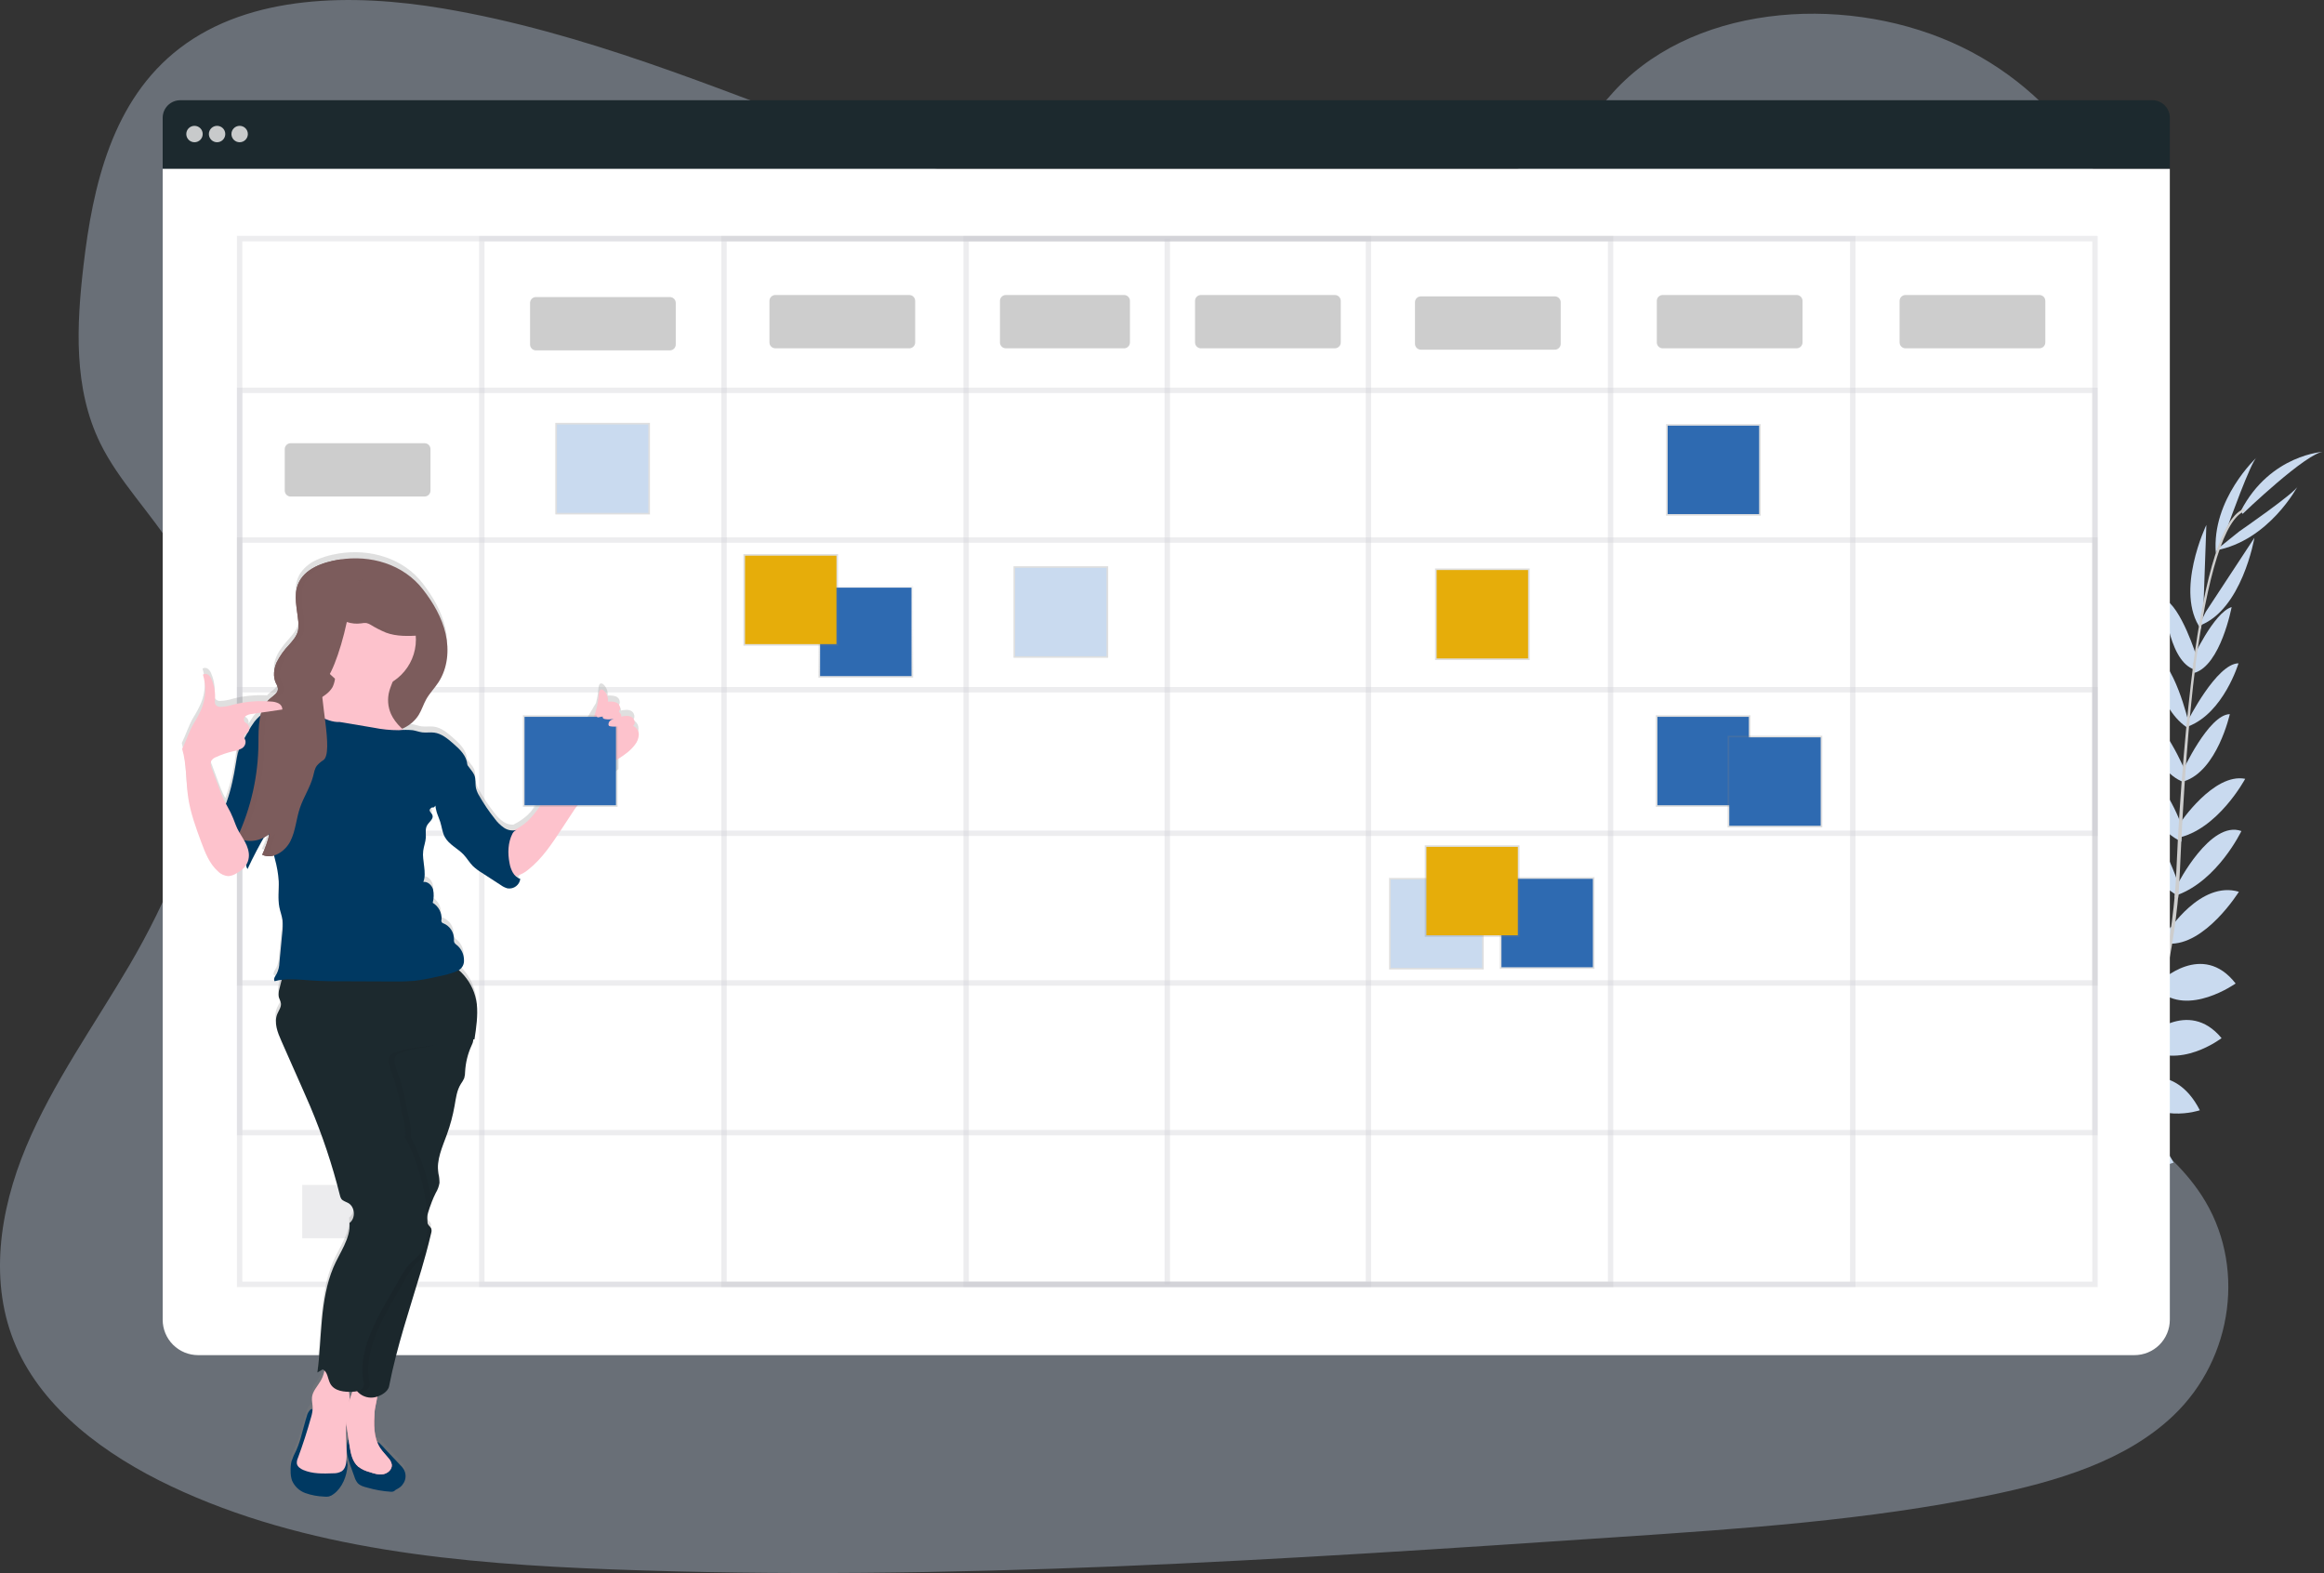 <svg width="427" height="289" viewBox="0 0 427 289" fill="none" xmlns="http://www.w3.org/2000/svg">
<rect x="0" y="0" width="427" height="289" fill="#333333" stroke="none"/>
<g clip-path="url(#clip0)">
<path opacity="0.36" d="M231.03 42.306C204.789 42.265 179.491 34.12 155.316 25.056C131.141 15.992 107.129 5.885 81.363 1.549C64.771 -1.239 45.955 -1.051 33.032 8.85C20.588 18.377 17.04 34.188 15.336 48.812C14.057 59.805 13.484 71.352 18.416 81.425C21.844 88.421 27.689 94.193 31.826 100.864C46.219 124.071 37.678 153.606 23.816 177.272C17.312 188.362 9.691 198.986 4.785 210.725C-0.121 222.463 -2.108 235.784 2.96 247.399C7.99 258.915 19.303 267.312 31.403 273.042C56.023 284.721 84.632 287.29 112.476 288.333C174.121 290.647 235.861 286.525 297.438 282.381C320.225 280.852 343.114 279.307 365.422 274.738C377.809 272.202 390.559 268.424 399.322 260.075C410.446 249.482 412.678 232.134 404.529 219.638C390.856 198.658 354.973 194.605 345.132 171.933C339.713 159.452 344.313 145.186 351.112 133.184C365.701 107.457 390.872 84.447 391.215 55.62C391.448 35.819 378.269 16.467 358.646 7.802C338.073 -1.292 310.078 0.946 295.738 17.706C280.971 34.956 254.202 42.344 231.03 42.306Z" fill="#C9DAEF"/>
<path d="M361.561 235.828C361.561 235.828 356.927 232.773 352.334 234.947C352.334 234.947 353.748 237.67 359.563 237.411L361.561 235.828Z" fill="#6C63FF"/>
<path d="M362.131 235.996C362.131 235.996 363.541 241.361 360.008 245.011C360.008 245.011 357.881 242.796 360.008 237.379L362.131 235.996Z" fill="#6C63FF"/>
<path d="M367.911 230.846C367.911 230.846 367.568 226.28 357.259 227.794C357.259 227.794 357.21 230.74 360.83 232.134C364.45 233.528 366.105 232.353 367.911 230.846Z" fill="#6C63FF"/>
<path d="M368.545 230.811C368.545 230.811 372.907 232.212 369.02 241.875C369.02 241.875 366.143 241.231 365.626 237.388C365.11 233.546 366.656 232.212 368.545 230.811Z" fill="#6C63FF"/>
<path d="M374.386 224.338C374.386 224.338 374.974 216.83 364.434 217.603C364.434 217.603 363.68 224.384 372.523 226.143L374.386 224.338Z" fill="#6C63FF"/>
<path d="M381.35 215.863C381.35 215.863 379.902 207.356 369.371 209.892C369.371 209.892 369.329 217.249 379.627 217.893L381.35 215.863Z" fill="#6C63FF"/>
<path d="M386.437 207.101C386.437 207.101 384.02 198.813 373.583 201.296C373.583 201.296 376.064 208.748 385.743 208.635L386.437 207.101Z" fill="#6C63FF"/>
<path d="M391.271 198.533C391.271 198.533 388.907 189.933 378.828 192.506C378.828 192.506 382.191 200.677 390.608 199.991L391.271 198.533Z" fill="#6C63FF"/>
<path d="M394.39 190.415C394.39 190.415 392.573 179.912 383.187 182.225C383.187 182.225 385.917 191.794 393.708 191.945L394.39 190.415Z" fill="#C9DAEF"/>
<path d="M397.309 180.594C397.309 180.594 395.129 169.989 385.619 173.06C385.619 173.06 389.348 183.077 396.637 182.041L397.309 180.594Z" fill="#C9DAEF"/>
<path d="M399.119 171.451C399.119 171.451 395.654 160.85 388.304 161.137C388.304 161.137 391.849 172.337 398.485 173.568L399.119 171.451Z" fill="#C9DAEF"/>
<path d="M400.269 162.533C400.269 162.533 396.498 149.77 390.518 150.753C390.518 150.753 393.127 160.51 400.058 164.519L400.269 162.533Z" fill="#C9DAEF"/>
<path d="M400.909 151.879C400.909 151.879 397.376 141.24 391.482 140.818C391.482 140.818 393.888 151.284 400.789 154.64L400.909 151.879Z" fill="#C9DAEF"/>
<path d="M401.638 141.962C401.638 141.962 397.23 131.312 393.342 131.074C393.342 131.074 395.254 141.555 401.261 143.71L401.638 141.962Z" fill="#C9DAEF"/>
<path d="M402.124 132.723C402.124 132.723 399.402 121.143 395.518 120.201C395.518 120.201 396.053 129.657 401.736 133.586L402.124 132.723Z" fill="#C9DAEF"/>
<path d="M403.591 120.635C403.591 120.635 400.74 111.421 397.584 110.016C397.584 110.016 398.21 120.88 402.863 122.892L403.591 120.635Z" fill="#C9DAEF"/>
<path d="M404.809 112.697L405.385 96.445C405.385 96.445 399.495 108.708 404.375 115.564L404.809 112.697Z" fill="#C9DAEF"/>
<path d="M409.368 96.547C409.368 96.547 413.614 84.677 414.647 84.018C414.647 84.018 406.313 91.714 407.128 101.622L409.368 96.547Z" fill="#C9DAEF"/>
<path d="M374.673 224.286C374.673 224.286 382.146 223.306 381.92 233.862C381.92 233.862 375.167 234.958 372.964 226.233L374.673 224.286Z" fill="#6C63FF"/>
<path d="M381.701 215.58C381.701 215.58 390.34 215.55 389.62 226.354C389.62 226.354 382.372 227.646 379.978 217.618L381.701 215.58Z" fill="#6C63FF"/>
<path d="M386.509 207.79C386.509 207.79 394.348 204.117 399.367 213.595C399.367 213.595 392.124 216.658 385.819 209.32L386.509 207.79Z" fill="#C9DAEF"/>
<path d="M391.449 198.624C391.449 198.624 399.473 194.714 404.187 203.977C404.187 203.977 395.827 206.856 390.785 200.09L391.449 198.624Z" fill="#C9DAEF"/>
<path d="M394.288 190.642C394.288 190.642 402.014 183.269 408.18 190.728C408.18 190.728 400.287 196.794 393.93 192.284L394.288 190.642Z" fill="#C9DAEF"/>
<path d="M396.871 180.342C396.871 180.342 404.646 172.808 410.763 180.689C410.763 180.689 402.037 186.878 396.596 181.924L396.871 180.342Z" fill="#C9DAEF"/>
<path d="M398.327 171.148C398.327 171.148 404.315 161.73 411.362 163.836C411.362 163.836 405.152 173.808 398.395 173.364L398.327 171.148Z" fill="#C9DAEF"/>
<path d="M400.084 162.474C400.084 162.474 406.117 150.611 411.822 152.68C411.822 152.68 407.475 161.796 399.929 164.475L400.084 162.474Z" fill="#C9DAEF"/>
<path d="M400.506 151.282C400.506 151.282 406.709 141.947 412.52 143.084C412.52 143.084 407.452 152.551 399.907 153.983L400.506 151.282Z" fill="#C9DAEF"/>
<path d="M400.981 141.749C400.981 141.749 405.785 131.277 409.696 131.201C409.696 131.201 407.388 141.606 401.302 143.531L400.981 141.749Z" fill="#C9DAEF"/>
<path d="M401.932 132.495C401.932 132.495 407.275 121.886 411.291 121.867C411.291 121.867 408.557 130.935 402.113 133.429L401.932 132.495Z" fill="#C9DAEF"/>
<path d="M402.724 121.305C402.724 121.305 406.721 112.528 410.028 111.533C410.028 111.533 408.029 122.232 403.161 123.634L402.724 121.305Z" fill="#C9DAEF"/>
<path d="M405.288 112.387L414.217 98.795C414.217 98.795 411.932 112.203 403.983 114.994L405.288 112.387Z" fill="#C9DAEF"/>
<path d="M411.419 97.64C411.419 97.64 421.8 90.483 422.173 89.322C422.173 89.322 416.894 99.351 407.09 101.121L411.419 97.64Z" fill="#C9DAEF"/>
<path d="M412.038 94.418C412.038 94.418 423.957 82.969 427 82.984C427 82.984 417.17 83.433 411.751 93.808L412.038 94.418Z" fill="#C9DAEF"/>
<path d="M402.852 122.986L403.285 123.042C405.525 105.524 408.791 95.164 412.482 93.891L412.339 93.481C408.429 94.837 405.148 105.038 402.852 122.986Z" fill="#CDCDCD"/>
<path d="M399.56 164.866L400.216 164.922C400.352 163.287 400.458 161.611 400.529 159.946C401.155 145.446 402.128 132.136 403.403 122.156L403.025 121.686C401.747 131.684 400.503 145.4 399.877 159.915C399.801 161.573 399.707 163.238 399.56 164.866Z" fill="#CDCDCD"/>
<path d="M349.321 244.169C349.438 244.117 360.988 238.967 372.975 226.674C379.997 219.476 385.832 211.211 390.264 202.187C395.804 190.912 399.182 177.056 400.317 163.596L399.635 163.916C397.09 194.125 383.322 214.774 372.372 226.015C360.501 238.198 349.083 243.299 348.97 243.344L349.321 244.169Z" fill="#CDCDCD"/>
<path d="M395.449 18.414H33.119C32.695 18.414 32.275 18.497 31.884 18.66C31.492 18.822 31.136 19.059 30.837 19.359C30.537 19.658 30.299 20.014 30.137 20.405C29.975 20.796 29.891 21.215 29.891 21.639V31.034H398.677V21.639C398.677 20.784 398.337 19.963 397.732 19.359C397.126 18.754 396.305 18.414 395.449 18.414Z" fill="#1C292E"/>
<path d="M29.891 31.033V242.466C29.891 244.19 30.577 245.844 31.797 247.064C33.018 248.283 34.673 248.968 36.4 248.968H392.165C393.891 248.968 395.547 248.283 396.767 247.064C397.988 245.844 398.673 244.19 398.673 242.466V31.033H29.891Z" fill="white"/>
<path opacity="0.8" d="M35.736 26.133C36.569 26.133 37.244 25.458 37.244 24.626C37.244 23.794 36.569 23.119 35.736 23.119C34.903 23.119 34.227 23.794 34.227 24.626C34.227 25.458 34.903 26.133 35.736 26.133Z" fill="#F2F2F2"/>
<path opacity="0.8" d="M39.884 26.133C40.717 26.133 41.392 25.458 41.392 24.626C41.392 23.794 40.717 23.119 39.884 23.119C39.051 23.119 38.376 23.794 38.376 24.626C38.376 25.458 39.051 26.133 39.884 26.133Z" fill="#F2F2F2"/>
<path opacity="0.8" d="M44.032 26.133C44.865 26.133 45.54 25.458 45.54 24.626C45.54 23.794 44.865 23.119 44.032 23.119C43.199 23.119 42.523 23.794 42.523 24.626C42.523 25.458 43.199 26.133 44.032 26.133Z" fill="#F2F2F2"/>
<g opacity="0.3">
<path opacity="0.3" d="M384.914 43.84H44.032V235.969H384.914V43.84Z" stroke="#3F3D56" stroke-miterlimit="10"/>
<path opacity="0.3" d="M340.418 43.84H88.527V235.969H340.418V43.84Z" stroke="#3F3D56" stroke-miterlimit="10"/>
<path opacity="0.3" d="M295.922 43.84H133.023V235.969H295.922V43.84Z" stroke="#3F3D56" stroke-miterlimit="10"/>
<path opacity="0.3" d="M251.427 43.84H177.519V235.969H251.427V43.84Z" stroke="#3F3D56" stroke-miterlimit="10"/>
<path opacity="0.3" d="M214.473 43.84V235.969" stroke="#3F3D56" stroke-miterlimit="10"/>
<path opacity="0.3" d="M384.914 71.717H44.032V208.091H384.914V71.717Z" stroke="#3F3D56" stroke-miterlimit="10"/>
<path opacity="0.3" d="M384.914 99.219H44.032V180.591H384.914V99.219Z" stroke="#3F3D56" stroke-miterlimit="10"/>
<path opacity="0.3" d="M384.914 126.719H44.032V153.089H384.914V126.719Z" stroke="#3F3D56" stroke-miterlimit="10"/>
</g>
<path d="M123.079 54.576H98.471C97.873 54.576 97.389 55.06 97.389 55.657V63.29C97.389 63.887 97.873 64.371 98.471 64.371H123.079C123.677 64.371 124.161 63.887 124.161 63.29V55.657C124.161 55.06 123.677 54.576 123.079 54.576Z" fill="#CDCDCD"/>
<path d="M167.771 107.676H150.376V124.5H167.771V107.676Z" fill="url(#paint0_linear)"/>
<path d="M167.473 107.965H150.678V124.209H167.473V107.965Z" fill="#2E6AB1"/>
<path d="M203.609 104.027H186.214V120.852H203.609V104.027Z" fill="url(#paint1_linear)"/>
<path d="M203.311 104.318H186.516V120.563H203.311V104.318Z" fill="#C9DAEF"/>
<path d="M272.615 161.291H255.22V178.116H272.615V161.291Z" fill="url(#paint2_linear)"/>
<path d="M272.317 161.58H255.522V177.824H272.317V161.58Z" fill="#C9DAEF"/>
<path d="M119.422 77.691H102.027V94.516H119.422V77.691Z" fill="url(#paint3_linear)"/>
<path d="M119.12 77.982H102.325V94.227H119.12V77.982Z" fill="#C9DAEF"/>
<path d="M153.985 101.803H136.59V118.627H153.985V101.803Z" fill="url(#paint4_linear)"/>
<path d="M153.683 102.092H136.888V118.336H153.683V102.092Z" fill="#E6AD0A"/>
<path d="M292.963 161.17H275.568V177.994H292.963V161.17Z" fill="url(#paint5_linear)"/>
<path d="M292.665 161.461H275.87V177.705H292.665V161.461Z" fill="#2E6AB1"/>
<path d="M323.506 77.914H306.111V94.739H323.506V77.914Z" fill="url(#paint6_linear)"/>
<path d="M323.208 78.205H306.413V94.449H323.208V78.205Z" fill="#2E6AB1"/>
<path d="M321.621 131.408H304.226V148.233H321.621V131.408Z" fill="url(#paint7_linear)"/>
<path d="M321.323 131.699H304.528V147.944H321.323V131.699Z" fill="#2E6AB1"/>
<path d="M334.819 135.176H317.424V152H334.819V135.176Z" fill="url(#paint8_linear)"/>
<path d="M334.521 135.467H317.726V151.711H334.521V135.467Z" fill="#2E6AB1"/>
<path d="M279.177 155.297H261.782V172.121H279.177V155.297Z" fill="url(#paint9_linear)"/>
<path d="M278.875 155.588H262.08V171.832H278.875V155.588Z" fill="#E6AD0A"/>
<path d="M281.062 104.439H263.667V121.264H281.062V104.439Z" fill="url(#paint10_linear)"/>
<path d="M280.76 104.729H263.965V120.973H280.76V104.729Z" fill="#E6AD0A"/>
<path opacity="0.1" d="M75.518 107.695H55.533V117.49H75.518V107.695Z" fill="#3F3D56"/>
<path opacity="0.1" d="M75.518 135.195H55.533V144.99H75.518V135.195Z" fill="#3F3D56"/>
<path opacity="0.1" d="M75.518 162.695H55.533V172.49H75.518V162.695Z" fill="#3F3D56"/>
<path opacity="0.1" d="M75.518 190.197H55.533V199.992H75.518V190.197Z" fill="#3F3D56"/>
<path opacity="0.1" d="M75.518 217.697H55.533V227.492H75.518V217.697Z" fill="#3F3D56"/>
<path d="M116.243 132.261C116.801 131.907 116.579 130.958 116.006 130.63C115.432 130.302 114.72 130.412 114.075 130.54C114.102 130.376 114.077 130.207 114.003 130.058C113.928 129.909 113.808 129.788 113.66 129.711V129.568C114.037 129.191 113.894 128.438 113.434 128.106C112.974 127.775 112.257 127.76 111.639 127.79C111.683 127.415 111.638 127.036 111.506 126.682C111.375 126.328 111.162 126.011 110.885 125.755C110.777 125.639 110.629 125.568 110.47 125.556C110.093 125.556 109.987 126.038 109.961 126.396C109.89 127.336 109.734 128.267 109.497 129.18L97.778 148.769C96.473 150.653 100.526 145.002 99.222 146.905C98.56 147.94 97.786 148.899 96.914 149.764C96.131 150.463 95.254 151.05 94.308 151.508C93.677 151.526 93.056 151.35 92.528 151.003C91.866 150.54 91.288 149.968 90.817 149.312C89.794 148.015 88.87 146.644 88.052 145.209C87.769 144.755 87.555 144.261 87.419 143.744C87.246 142.93 87.419 142.049 87.099 141.284C86.963 140.998 86.793 140.73 86.593 140.485L85.782 139.412V139.363C85.692 137.773 84.399 136.545 83.192 135.497C82.166 134.601 81.054 133.667 79.7 133.493C78.976 133.399 78.233 133.538 77.509 133.448C76.917 133.373 76.356 133.15 75.767 133.053C75.201 132.973 74.628 132.962 74.059 133.019L73.818 132.796C75.07 132.269 76.133 131.376 76.868 130.235C77.426 129.334 77.732 128.294 78.248 127.368C78.878 126.238 79.813 125.303 80.511 124.218C82.197 121.645 82.506 118.334 81.823 115.335C81.141 112.336 79.542 109.613 77.675 107.183C74.055 102.504 67.984 100.779 62.268 101.683C61.891 101.743 61.514 101.815 61.136 101.897C60.175 102.1 59.236 102.399 58.335 102.79C57.115 103.289 56.057 104.114 55.277 105.175C55.066 105.485 54.888 105.815 54.745 106.162C54.639 106.426 54.553 106.698 54.489 106.976C54.314 107.813 54.267 108.671 54.349 109.522C54.372 109.812 54.402 110.102 54.436 110.393L54.492 110.83C54.53 111.12 54.571 111.41 54.613 111.7C54.673 112.137 54.73 112.574 54.771 113.003C54.804 113.307 54.821 113.613 54.82 113.919V114.149C54.805 114.376 54.771 114.601 54.718 114.823C54.688 114.944 54.651 115.064 54.605 115.181C54.47 115.527 54.292 115.855 54.074 116.156C53.781 116.567 53.462 116.958 53.12 117.328L52.792 117.705L52.467 118.082C52.037 118.584 51.642 119.117 51.287 119.675C51.114 119.956 50.959 120.248 50.823 120.549C50.721 120.778 50.632 121.011 50.556 121.25C50.46 121.57 50.391 121.897 50.352 122.229C50.356 122.313 50.348 122.396 50.329 122.478V122.971C50.337 123.136 50.355 123.299 50.382 123.461C50.408 123.622 50.446 123.781 50.495 123.936C50.542 124.093 50.602 124.247 50.672 124.395C50.672 124.437 50.71 124.478 50.733 124.52L50.793 124.644C50.835 124.727 50.876 124.806 50.914 124.889C50.97 125.009 51.012 125.135 51.038 125.266V125.541C50.977 125.919 50.778 126.261 50.48 126.501C50.405 126.573 50.329 126.637 50.25 126.705L50.129 126.803L49.884 126.995L49.651 127.183C49.446 127.356 49.256 127.545 49.081 127.748C46.958 127.635 44.83 127.843 42.769 128.366C42.037 128.604 41.276 128.742 40.506 128.777C40.322 128.794 40.136 128.765 39.965 128.694C39.794 128.622 39.643 128.51 39.526 128.366C39.395 128.084 39.359 127.766 39.424 127.462C39.526 126.201 39.319 124.934 38.821 123.77C38.7 123.43 38.492 123.127 38.217 122.892C38.078 122.778 37.905 122.711 37.724 122.702C37.544 122.692 37.365 122.74 37.214 122.84C37.852 124.901 37.761 127.118 36.954 129.12C36.541 130.067 36.055 130.981 35.502 131.855C34.643 133.32 34.16 134.996 33.395 136.515C34.251 139.412 34.058 142.505 34.526 145.496C34.944 148.28 35.917 150.947 36.894 153.588C37.648 155.581 38.432 157.66 40.031 159.062C40.547 159.581 41.242 159.883 41.973 159.905C42.515 159.838 43.032 159.642 43.481 159.333C43.949 159.08 44.379 158.765 44.76 158.395C44.9 158.239 45.026 158.072 45.137 157.894C45.183 158.146 45.279 158.387 45.42 158.602C46.34 156.62 47.35 154.684 48.436 152.789C48.759 152.616 49.063 152.409 49.341 152.171C49.35 152.241 49.368 152.309 49.394 152.375C49.345 152.556 49.3 152.751 49.251 152.921C49.202 153.09 49.145 153.271 49.093 153.441C49.04 153.61 49.013 153.693 48.972 153.818C48.93 153.942 48.87 154.119 48.813 154.27C48.757 154.42 48.693 154.597 48.629 154.759C48.565 154.921 48.542 154.993 48.493 155.106C48.376 155.392 48.255 155.671 48.116 155.95C48.221 156.001 48.329 156.045 48.44 156.082L48.512 156.104C48.609 156.135 48.709 156.16 48.81 156.18H48.919C48.993 156.191 49.067 156.198 49.142 156.202H49.469C49.739 156.191 50.007 156.145 50.265 156.067L50.412 156.669C50.789 158.024 51.031 159.412 51.136 160.813C51.208 162.396 50.933 164.004 51.238 165.56C51.393 166.37 51.706 167.146 51.819 167.96C51.892 168.726 51.878 169.498 51.777 170.262C51.601 172.11 51.425 173.96 51.249 175.811C51.234 176.49 51.072 177.158 50.774 177.77C50.514 178.222 50.092 178.738 50.356 179.186C50.79 179.07 51.233 178.986 51.679 178.934C51.517 179.521 51.37 180.113 51.23 180.708C51.094 181.15 51.058 181.618 51.125 182.076C51.219 182.505 51.502 182.893 51.532 183.33C51.6 184.008 51.129 184.607 50.868 185.236C50.205 186.841 50.91 188.649 51.623 190.239L53.704 194.956L55.431 198.813C55.937 199.944 56.446 201.111 56.94 202.272C59.164 207.555 60.982 213.001 62.377 218.561C62.423 218.814 62.519 219.055 62.66 219.27C62.946 219.646 63.471 219.767 63.897 220C65.175 220.705 65.322 222.807 64.153 223.681C64.391 226.514 62.268 229.253 61.174 231.875C58.655 237.902 59.111 244.706 58.248 251.186L59.225 250.617C59.341 250.668 59.448 250.738 59.541 250.824C59.519 250.945 59.492 251.069 59.462 251.201C59.328 251.756 59.113 252.289 58.825 252.783C58.255 253.759 57.385 254.629 57.252 255.752C57.173 256.43 57.381 257.108 57.377 257.79V257.978C57.29 257.895 57.158 257.903 56.962 258.057C56.656 258.38 56.444 258.779 56.347 259.214C56.178 259.7 56.042 260.193 55.906 260.687L55.401 262.427C55.144 263.476 54.802 264.503 54.379 265.497C54.018 266.163 53.715 266.859 53.474 267.577C53.34 268.162 53.288 268.763 53.319 269.363C53.308 269.937 53.391 270.51 53.565 271.058C53.791 271.598 54.127 272.085 54.553 272.488C54.978 272.891 55.483 273.2 56.035 273.397C57.139 273.785 58.296 274.004 59.466 274.045C59.766 274.084 60.07 274.075 60.367 274.019C60.686 273.928 60.982 273.773 61.238 273.563C62.83 272.395 63.652 270.248 63.795 268.289C63.754 267.885 63.682 267.484 63.58 267.091C63.678 264.947 63.365 262.792 63.527 260.656C63.561 260.901 63.595 261.142 63.633 261.384L64.01 263.783C63.987 263.698 63.943 263.621 63.882 263.557C63.603 264.446 63.553 265.391 63.738 266.304C63.926 267.212 64.191 268.103 64.53 268.967L65.043 270.399C65.167 270.83 65.374 271.234 65.654 271.585C66.103 272.079 66.785 272.263 67.441 272.422C68.852 272.832 70.304 273.085 71.77 273.175C71.966 273.197 72.165 273.16 72.34 273.07C72.429 273.003 72.515 272.931 72.596 272.855C72.726 272.761 72.865 272.681 73.011 272.614C73.64 272.281 74.116 271.718 74.338 271.043C74.444 270.706 74.477 270.351 74.435 270.001C74.393 269.651 74.276 269.314 74.093 269.012C73.924 268.756 73.728 268.519 73.508 268.304L70.929 265.573C70.534 265.106 70.114 264.66 69.67 264.239C69.617 264.185 69.551 264.145 69.479 264.121C69.407 264.097 69.33 264.091 69.255 264.103C68.554 262.355 68.644 260.314 68.765 258.396C68.802 257.824 69.115 256.637 69.24 255.661C69.737 255.493 70.201 255.238 70.609 254.908C71.001 254.62 71.28 254.204 71.397 253.732C72.698 247.094 74.791 240.66 76.766 234.192C76.963 233.555 77.144 232.915 77.343 232.278C77.426 232.007 77.502 231.732 77.581 231.457C77.66 231.182 77.713 231.012 77.777 230.79C77.883 230.413 77.988 230.036 78.09 229.66C78.12 229.558 78.147 229.456 78.177 229.354V229.294C78.301 228.831 78.422 228.367 78.554 227.904C78.599 227.723 78.648 227.55 78.693 227.369C78.84 226.781 78.987 226.186 79.127 225.595C79.15 225.513 79.168 225.43 79.18 225.346C79.232 225.137 79.218 224.917 79.138 224.717C79.102 224.639 79.052 224.567 78.991 224.506C78.95 224.457 78.904 224.408 78.859 224.363C78.809 224.311 78.761 224.257 78.716 224.201C78.597 224.055 78.507 223.887 78.452 223.707V223.165C78.452 222.999 78.429 222.788 78.418 222.592C78.459 222.338 78.516 222.086 78.588 221.839C78.633 221.692 78.682 221.545 78.727 221.398C78.773 221.251 78.84 221.021 78.901 220.852C79.126 220.595 79.249 220.263 79.244 219.921C79.478 219.337 79.734 218.769 80.017 218.207C80.363 217.639 80.598 217.01 80.707 216.354C80.706 215.761 80.632 215.17 80.488 214.594C80.111 212.146 81.242 209.761 82.076 207.437C82.693 205.722 83.162 203.957 83.478 202.163C83.724 200.787 83.893 199.345 84.61 198.154C84.851 197.819 85.058 197.461 85.228 197.084C85.342 196.69 85.397 196.281 85.394 195.871C85.487 194.208 85.889 192.576 86.582 191.06C86.735 190.767 86.84 190.45 86.891 190.122C86.895 190.101 86.895 190.08 86.891 190.058V189.968L87.083 189.938C87.412 187.862 87.743 185.549 87.517 183.458C87.223 181.036 86.043 178.809 84.203 177.205H84.24C84.889 176.877 85.179 176.074 85.191 175.366C85.193 174.829 85.074 174.299 84.843 173.814C84.612 173.33 84.274 172.903 83.856 172.567C83.668 172.452 83.512 172.291 83.403 172.1C83.339 171.905 83.32 171.697 83.347 171.493C83.35 170.878 83.169 170.276 82.829 169.764C82.489 169.251 82.003 168.851 81.435 168.615C81.317 168.582 81.209 168.52 81.122 168.434C81.025 168.268 80.995 168.072 81.039 167.884C81.074 167.273 80.941 166.663 80.654 166.121C80.368 165.58 79.939 165.126 79.414 164.81C79.564 164.004 79.715 163.16 79.485 162.369C79.255 161.578 78.512 160.862 77.698 160.975C78.362 159.167 77.419 157.155 77.668 155.245C77.777 154.424 78.105 153.637 78.147 152.812C78.184 152.058 77.999 151.252 78.365 150.597C78.731 149.941 79.595 149.429 79.372 148.713C79.278 148.408 78.995 148.197 78.863 147.899C78.731 147.602 79.259 147.146 79.531 147.312C79.659 147.214 79.787 147.112 79.908 147.006C79.947 147.389 80.023 147.768 80.134 148.137C80.319 148.754 80.601 149.335 80.794 149.949C81.088 150.887 81.171 151.904 81.646 152.763C82.4 154.138 83.995 154.82 85.074 155.961C85.707 156.628 86.163 157.468 86.816 158.101C87.311 158.564 87.855 158.972 88.437 159.318L91.921 161.578C92.282 161.841 92.685 162.041 93.113 162.17C93.375 162.22 93.645 162.218 93.906 162.164C94.168 162.109 94.416 162.004 94.637 161.854C94.857 161.704 95.046 161.512 95.192 161.289C95.339 161.065 95.439 160.816 95.489 160.553C95.497 160.519 95.503 160.483 95.507 160.448C95.187 160.335 94.895 160.153 94.651 159.917C94.702 159.92 94.752 159.913 94.799 159.894C95.627 159.679 96.393 159.272 97.035 158.707C99.516 156.733 101.299 154.04 103.042 151.391C104.867 148.615 113.649 141.269 113.649 141.269V138.293C114.766 137.644 115.757 136.801 116.575 135.803C117.016 135.27 117.273 134.609 117.31 133.919C117.33 133.566 117.238 133.215 117.046 132.917C116.855 132.619 116.573 132.39 116.243 132.261ZM43.202 139.389C43.033 140.47 42.825 141.548 42.58 142.614C42.309 143.848 41.962 145.065 41.539 146.257L41.404 146.633L41.027 145.933C40.744 145.341 40.514 144.727 40.273 144.113L38.817 140.195C38.628 139.687 38.44 139.099 38.723 138.632C38.931 138.346 39.22 138.13 39.552 138.01C40.576 137.541 41.645 137.179 42.742 136.929C43.09 136.859 43.432 136.769 43.768 136.658C43.497 137.549 43.308 138.463 43.202 139.389ZM44.813 134.492C44.764 134.405 44.739 134.307 44.739 134.207C44.739 134.108 44.764 134.01 44.813 133.923C44.922 133.813 45.049 133.724 45.19 133.659L45.299 133.584C45.148 133.896 44.978 134.198 44.813 134.503V134.492ZM47.829 130.231C47.4 130.585 47.011 130.984 46.668 131.421C46.299 131.909 45.966 132.422 45.672 132.958C45.717 132.75 45.701 132.533 45.628 132.333C45.555 132.134 45.426 131.958 45.258 131.828C45.124 131.755 44.997 131.67 44.88 131.572C44.818 131.489 44.772 131.395 44.746 131.294C44.72 131.193 44.714 131.088 44.728 130.985C44.743 130.882 44.778 130.783 44.831 130.694C44.885 130.604 44.955 130.526 45.039 130.464C45.386 130.227 45.791 130.089 46.212 130.065L47.95 129.809C47.897 129.956 47.863 130.099 47.825 130.242L47.829 130.231ZM64.104 256.313C64.134 255.792 64.1 255.269 64.002 254.757H64.643C64.481 255.258 64.285 255.797 64.104 256.313Z" fill="url(#paint11_linear)"/>
<path d="M62.332 102.812C59.315 103.298 55.959 104.458 54.79 107.283C53.919 109.419 54.594 111.823 54.816 114.117C54.901 114.723 54.879 115.338 54.752 115.937C54.503 116.905 53.817 117.688 53.154 118.438C52.231 119.39 51.457 120.474 50.857 121.655C50.314 122.861 50.141 124.292 50.703 125.498C50.895 125.807 51.023 126.152 51.08 126.511C51.117 127.295 50.295 127.792 49.692 128.293C47.429 130.177 47.524 133.567 47.505 136.517C47.47 142.532 46.133 148.468 43.587 153.918C44.541 154.401 45.619 154.585 46.68 154.447C47.741 154.308 48.735 153.854 49.533 153.142C49.221 154.481 48.768 155.784 48.184 157.03C50.099 157.956 52.411 156.435 53.372 154.536C54.334 152.637 54.447 150.43 55.129 148.414C55.812 146.399 57.015 144.647 57.547 142.616C57.716 141.946 57.822 141.23 58.233 140.672C58.58 140.27 58.987 139.923 59.439 139.644C61.428 138.209 62.918 136.19 63.704 133.869C66.05 134.385 68.444 134.905 70.835 134.686C73.226 134.468 75.669 133.387 76.932 131.345C77.49 130.444 77.792 129.408 78.309 128.482C78.942 127.351 79.874 126.417 80.571 125.336C82.253 122.763 82.562 119.459 81.88 116.46C81.197 113.462 79.617 110.749 77.732 108.319C74.119 103.633 68.048 101.896 62.332 102.812Z" fill="#7C5C5C"/>
<path d="M43.293 140.492C43.123 141.57 42.916 142.647 42.674 143.713C42.4 144.946 42.052 146.161 41.634 147.352C41.388 147.874 41.275 148.449 41.306 149.025C41.38 149.378 41.517 149.714 41.709 150.02C43.085 152.464 44.948 154.827 45.103 157.629C45.141 158.326 45.103 159.084 45.48 159.66C46.543 157.374 47.717 155.144 49.002 152.969C50.344 150.709 51.837 148.396 52.222 145.781C52.376 144.554 52.359 143.312 52.173 142.09C51.996 140.714 51.687 139.306 50.849 138.205C49.937 137.015 47.456 135.218 45.823 135.591C43.926 136.024 43.534 138.959 43.293 140.492Z" fill="#003962"/>
<path d="M91.895 153.67C93.697 152.916 95.537 152.163 96.967 150.837C97.839 149.972 98.613 149.013 99.274 147.977L103.517 141.863C104.52 140.409 105.557 138.883 105.779 137.132C108.264 134.512 109.761 131.111 110.014 127.51C110.044 127.133 110.165 126.681 110.523 126.67C110.681 126.682 110.829 126.753 110.938 126.87C111.214 127.125 111.427 127.442 111.558 127.795C111.689 128.148 111.735 128.526 111.692 128.9C112.31 128.87 112.981 128.855 113.487 129.217C113.992 129.578 114.128 130.475 113.585 130.772C113.766 130.828 113.922 130.947 114.021 131.109C114.12 131.271 114.157 131.463 114.124 131.65C114.772 131.522 115.485 131.417 116.058 131.741C116.631 132.065 116.85 133.014 116.296 133.368C116.619 133.492 116.896 133.714 117.089 134.002C117.281 134.29 117.38 134.631 117.371 134.977C117.336 135.667 117.078 136.328 116.635 136.86C115.006 139.045 112.133 139.927 110.244 141.893C109.623 142.581 109.066 143.323 108.581 144.112L103.109 152.43C101.371 155.067 99.587 157.768 97.106 159.735C96.464 160.3 95.698 160.706 94.87 160.922C94.456 161.026 94.021 161.021 93.609 160.907C93.197 160.792 92.822 160.573 92.521 160.27C91.974 159.648 91.891 158.763 91.838 157.93C91.748 156.529 92.008 155.082 91.895 153.67Z" fill="#FDC2CC"/>
<path d="M73.573 269.196C73.792 269.411 73.987 269.649 74.157 269.905C74.34 270.206 74.456 270.542 74.498 270.892C74.541 271.241 74.508 271.596 74.402 271.931C74.184 272.608 73.709 273.173 73.079 273.502C72.932 273.569 72.792 273.65 72.66 273.743C72.58 273.822 72.494 273.895 72.403 273.962C72.227 274.049 72.03 274.086 71.834 274.067C70.369 273.973 68.919 273.721 67.509 273.314C66.86 273.152 66.174 272.967 65.722 272.478C65.442 272.126 65.234 271.723 65.111 271.291L64.598 269.863C64.262 269 63.998 268.11 63.81 267.204C63.621 266.292 63.67 265.348 63.953 264.461C64.08 264.62 64.147 264.819 64.142 265.022C64.293 265.983 64.67 266.895 65.243 267.682C65.363 267.878 65.508 268.059 65.673 268.221C66.047 268.509 66.49 268.694 66.959 268.759C67.859 268.955 68.775 269.072 69.696 269.11C69.824 269.127 69.953 269.111 70.073 269.065C70.221 268.983 70.333 268.848 70.386 268.688C70.518 268.323 70.518 267.923 70.386 267.558C70.137 266.861 69.455 266.405 69.13 265.742C68.885 265.252 69.221 264.713 69.719 265.128C70.165 265.548 70.586 265.993 70.982 266.461L73.573 269.196Z" fill="#003962"/>
<path d="M68.832 259.299C68.685 261.6 68.584 264.087 69.843 266.019C70.299 266.713 70.906 267.296 71.423 267.948C71.72 268.274 71.916 268.678 71.989 269.112C72.06 269.956 71.269 270.679 70.435 270.838C69.602 270.996 68.749 270.732 67.943 270.461C67.179 270.271 66.46 269.933 65.827 269.466C64.73 268.54 64.439 266.995 64.221 265.579L63.727 262.286C63.339 260.622 63.503 258.876 64.194 257.313L65.039 254.842C65.094 254.602 65.227 254.386 65.416 254.228C65.612 254.119 65.839 254.077 66.061 254.107C66.868 254.149 68.908 254.443 69.3 255.298C69.613 256.04 68.889 258.432 68.832 259.299Z" fill="#EE8E9E"/>
<path d="M68.832 259.299C68.685 261.6 68.584 264.087 69.843 266.019C70.299 266.713 70.906 267.296 71.423 267.948C71.72 268.274 71.916 268.678 71.989 269.112C72.06 269.956 71.269 270.679 70.435 270.838C69.602 270.996 68.749 270.732 67.943 270.461C67.179 270.271 66.46 269.933 65.827 269.466C64.73 268.54 64.439 266.995 64.221 265.579L63.727 262.286C63.339 260.622 63.503 258.876 64.194 257.313L65.039 254.842C65.094 254.602 65.227 254.386 65.416 254.228C65.612 254.119 65.839 254.077 66.061 254.107C66.868 254.149 68.908 254.443 69.3 255.298C69.613 256.04 68.889 258.432 68.832 259.299Z" fill="#FDC2CC"/>
<path d="M86.959 191.071V191.135C86.911 191.461 86.807 191.776 86.65 192.066C85.956 193.577 85.552 195.205 85.458 196.865C85.462 197.275 85.406 197.684 85.293 198.078C85.124 198.454 84.916 198.811 84.674 199.144C83.92 200.339 83.769 201.781 83.524 203.149C83.208 204.936 82.739 206.693 82.121 208.4C81.28 210.729 80.149 213.11 80.534 215.558C80.678 216.134 80.751 216.724 80.752 217.318C80.645 217.973 80.411 218.602 80.062 219.167C79.781 219.725 79.529 220.297 79.308 220.881C79.063 221.507 78.844 222.147 78.652 222.795C78.426 223.582 78.275 224.517 78.795 225.15C78.957 225.304 79.101 225.477 79.221 225.666C79.319 225.954 79.319 226.267 79.221 226.555C78.925 227.811 78.606 229.066 78.264 230.322C78 231.302 77.721 232.273 77.434 233.245C75.315 240.354 72.909 247.391 71.491 254.674C71.288 255.721 69.941 256.47 68.901 256.7C68.377 256.812 67.833 256.798 67.316 256.66C66.798 256.522 66.32 256.263 65.922 255.905C65.85 255.841 65.782 255.77 65.718 255.702C64.625 254.527 64.462 252.722 64.545 251.095C64.922 243.602 68.693 236.741 70.488 229.459C71.137 226.826 71.529 224.136 71.657 221.428C72.076 212.386 72.245 202.825 69.685 194.134C69.153 192.326 68.524 190.284 69.481 188.664C70.085 187.639 71.205 187.033 72.313 186.596C74.574 185.715 76.988 185.295 79.414 185.36C81.84 185.425 84.228 185.973 86.439 186.972C86.442 187.154 86.435 187.335 86.416 187.515C86.322 188.357 86.42 189.21 86.703 190.009C86.85 190.345 86.937 190.705 86.959 191.071Z" fill="#1C292E"/>
<path d="M55.955 261.616L55.476 263.356C55.221 264.403 54.88 265.427 54.458 266.419C54.097 267.085 53.794 267.781 53.553 268.499C53.419 269.084 53.367 269.685 53.399 270.284C53.388 270.858 53.471 271.429 53.644 271.976C53.869 272.515 54.205 273.002 54.63 273.404C55.054 273.806 55.559 274.115 56.11 274.312C57.214 274.7 58.371 274.917 59.541 274.956C59.841 274.997 60.145 274.99 60.443 274.933C60.761 274.842 61.058 274.687 61.314 274.477C62.905 273.313 63.723 271.166 63.866 269.203C63.825 268.745 63.735 268.293 63.599 267.854C63.474 267.689 62.271 268.367 62.788 268.936C63.542 269.772 61.321 269.339 60.19 269.267C59.693 269.225 59.2 269.144 58.715 269.026L56.883 268.649C56.283 268.521 55.593 268.314 55.375 267.741C55.156 267.169 55.623 266.483 55.985 265.926C56.943 264.445 57.192 262.633 57.415 260.885C57.456 260.542 57.886 258.316 57 259.001C56.695 259.325 56.483 259.724 56.385 260.158C56.223 260.629 56.087 261.122 55.955 261.616Z" fill="#003962"/>
<path opacity="0.05" d="M78.776 225.152C78.256 224.519 78.399 223.585 78.637 222.798C78.72 222.504 78.814 222.214 78.912 221.924L71.717 219.49C71.691 220.138 71.661 220.779 71.631 221.419C71.505 224.129 71.115 226.82 70.466 229.455C68.667 236.733 64.892 243.593 64.523 251.082C64.436 252.808 64.621 254.737 65.899 255.897C66.297 256.255 66.774 256.514 67.291 256.653C67.808 256.792 68.35 256.806 68.874 256.695C69.919 256.466 71.261 255.712 71.469 254.665C72.894 247.383 75.288 240.349 77.411 233.233C78.073 231.026 78.668 228.8 79.199 226.558C79.297 226.271 79.297 225.959 79.199 225.672C79.081 225.481 78.939 225.306 78.776 225.152Z" fill="black"/>
<path d="M58.897 253.72C58.327 254.699 57.46 255.566 57.328 256.688C57.249 257.363 57.456 258.041 57.452 258.723C57.425 259.287 57.325 259.845 57.154 260.384C56.453 262.913 55.646 265.407 54.734 267.866C54.584 268.183 54.518 268.533 54.541 268.883C54.632 269.459 55.194 269.84 55.729 270.069C57.445 270.8 59.376 270.751 61.238 270.676C61.78 270.698 62.317 270.568 62.788 270.299C63.456 269.843 63.621 268.943 63.663 268.137C63.791 265.801 63.395 263.454 63.663 261.134C63.757 260.286 63.934 259.453 64.066 258.613C64.251 257.445 64.346 256.217 63.961 255.098C63.642 254.296 63.197 253.549 62.641 252.887C62.15 252.171 61.53 251.553 60.812 251.064C60.593 250.936 59.971 250.536 59.749 250.785C59.636 250.913 59.685 251.256 59.67 251.414C59.64 251.657 59.598 251.899 59.541 252.137C59.403 252.693 59.186 253.226 58.897 253.72Z" fill="#FDC2CC"/>
<path opacity="0.05" d="M72.72 193.986C72.385 194.442 72.452 195.075 72.588 195.625C72.826 196.62 73.225 197.573 73.55 198.541C74.08 200.279 74.494 202.051 74.787 203.845C75.088 205.465 75.729 207.27 75.469 208.901C77.436 212.641 78.729 216.697 79.289 220.884C79.436 221.958 77.049 223.344 77.094 224.426C77.185 226.58 78.904 226.754 77.637 228.472C77.573 228.558 78.112 230.483 78.041 230.566C77.524 231.188 76.868 231.696 76.314 232.265C75.598 233.074 74.986 233.969 74.492 234.929C71.212 240.851 66.468 247.564 67.931 254.175C67.96 254.413 67.916 254.655 67.804 254.867C67.692 255.079 67.518 255.252 67.305 255.362C66.872 255.569 66.398 255.678 65.918 255.682H65.691C64.598 254.507 64.436 252.702 64.519 251.075C64.896 243.582 68.666 236.722 70.461 229.44C71.11 226.807 71.502 224.117 71.63 221.408C72.049 212.367 72.219 202.805 69.658 194.114C69.126 192.306 68.497 190.264 69.454 188.644C70.058 187.62 71.178 187.013 72.286 186.576C74.547 185.696 76.962 185.276 79.387 185.34C81.813 185.405 84.201 185.953 86.412 186.953C86.416 187.134 86.408 187.315 86.389 187.495C86.295 188.338 86.393 189.19 86.676 189.989C86.834 190.331 86.929 190.699 86.959 191.074C86.959 191.074 87.087 189.616 87.083 189.639C84.161 190.057 81.076 191.967 78.127 192.4C76.599 192.563 75.092 192.894 73.636 193.387C73.282 193.5 72.965 193.707 72.72 193.986Z" fill="black"/>
<path d="M52.362 177.945C51.965 179.201 51.616 180.469 51.317 181.75C51.182 182.192 51.147 182.659 51.212 183.117C51.306 183.547 51.589 183.931 51.619 184.368C51.687 185.046 51.215 185.645 50.955 186.274C50.291 187.875 51.001 189.684 51.709 191.27L53.791 195.979L55.503 199.844C56.006 200.992 56.508 202.143 57.011 203.298C59.236 208.575 61.053 214.015 62.445 219.569C62.491 219.821 62.586 220.061 62.724 220.277C63.014 220.654 63.538 220.775 63.961 221.008C65.243 221.709 65.39 223.811 64.217 224.685C64.459 227.514 62.332 230.245 61.242 232.867C58.723 238.895 59.179 245.676 58.316 252.156L59.292 251.583C60.231 252.013 60.197 253.342 60.703 254.243C61.457 255.595 63.312 255.784 64.851 255.682C65.33 255.678 65.802 255.569 66.235 255.362C66.448 255.252 66.623 255.079 66.735 254.867C66.847 254.655 66.891 254.413 66.861 254.175C65.401 247.563 70.141 240.85 73.425 234.928C73.919 233.969 74.53 233.074 75.243 232.265C75.801 231.677 76.454 231.183 76.974 230.566C78.422 228.829 78.607 226.38 78.509 224.12C78.279 218.805 76.876 213.606 74.398 208.896C74.662 207.269 74.021 205.465 73.72 203.845C73.425 202.048 73.008 200.273 72.472 198.533C72.147 197.557 71.751 196.608 71.51 195.613C71.378 195.063 71.306 194.43 71.642 193.974C71.889 193.693 72.211 193.485 72.57 193.375C74.025 192.882 75.532 192.551 77.061 192.388L87.178 190.938C87.502 188.862 87.834 186.549 87.608 184.462C87.364 182.528 86.558 180.708 85.29 179.227C84.021 177.747 82.345 176.671 80.469 176.133C80.028 176.016 79.512 175.941 79.15 176.219C70.221 174.472 60.992 175.066 52.362 177.945Z" fill="#1C292E"/>
<path d="M61.536 123.354C61.683 124.34 61.529 125.348 61.095 126.247C60.801 126.737 60.417 127.168 59.964 127.516C58.985 128.302 57.848 128.866 56.63 129.17C55.914 129.351 55.122 129.472 54.636 130.04C53.927 130.896 54.402 132.191 55.013 133.126C56.061 134.753 57.516 136.226 59.383 136.735C60.891 137.142 62.464 136.893 63.987 137.157C65.092 137.349 66.133 137.805 67.222 138.065C68.773 138.419 70.388 138.381 71.92 137.954C73.453 137.527 74.854 136.725 75.997 135.62C74.376 134.376 72.694 133.054 71.849 131.193C71.254 129.86 71.142 128.362 71.532 126.955C71.91 125.576 72.796 124.235 72.524 122.811C72.253 121.387 70.865 120.434 69.508 119.959C68.261 119.583 66.98 119.33 65.684 119.206C64.971 119.108 60.446 118.11 60.163 118.603C60.005 118.882 60.944 120.532 61.061 120.897C61.337 121.689 61.498 122.516 61.536 123.354Z" fill="#FDC2CC"/>
<path d="M67.241 126.655C72.31 126.655 76.419 122.55 76.419 117.486C76.419 112.422 72.31 108.316 67.241 108.316C62.172 108.316 58.063 112.422 58.063 117.486C58.063 122.55 62.172 126.655 67.241 126.655Z" fill="#FDC2CC"/>
<path d="M62.392 132.641L68.629 133.688C70.159 134 71.717 134.156 73.278 134.155C74.131 134.072 74.99 134.072 75.842 134.155C76.43 134.253 76.992 134.475 77.581 134.551C78.308 134.641 79.047 134.502 79.775 134.596C81.125 134.769 82.238 135.703 83.263 136.596C84.466 137.644 85.76 138.857 85.854 140.458C85.871 140.639 85.845 140.823 85.778 140.993C85.661 141.186 85.503 141.35 85.315 141.475C84.183 142.413 83.531 143.811 82.716 145.046C81.877 146.32 80.832 147.447 79.624 148.38C79.353 148.207 78.836 148.663 78.953 148.964C79.07 149.266 79.368 149.473 79.466 149.778C79.689 150.482 78.817 151.002 78.456 151.661C78.094 152.321 78.278 153.123 78.24 153.873C78.195 154.698 77.864 155.485 77.762 156.303C77.509 158.213 78.456 160.224 77.788 162.029C78.606 161.927 79.345 162.632 79.575 163.419C79.743 164.227 79.719 165.063 79.504 165.86C80.029 166.174 80.459 166.626 80.746 167.167C81.033 167.707 81.167 168.316 81.133 168.927C81.1 168.999 81.084 169.077 81.086 169.156C81.088 169.235 81.108 169.313 81.144 169.383C81.18 169.454 81.232 169.515 81.295 169.562C81.359 169.61 81.432 169.642 81.51 169.658C82.076 169.896 82.56 170.297 82.898 170.81C83.236 171.323 83.415 171.925 83.41 172.539C83.384 172.745 83.403 172.953 83.467 173.15C83.577 173.338 83.731 173.497 83.916 173.613C84.334 173.949 84.671 174.375 84.902 174.859C85.133 175.343 85.252 175.872 85.251 176.408C85.272 176.771 85.196 177.133 85.03 177.456C84.863 177.779 84.612 178.051 84.304 178.243C82.984 178.914 81.57 179.174 80.122 179.486C78.788 179.801 77.437 180.041 76.076 180.206C74.822 180.309 73.563 180.348 72.305 180.323L63.979 180.289C61.638 180.289 59.296 180.289 56.962 180.112C54.782 179.965 52.554 179.693 50.442 180.266C50.178 179.818 50.6 179.302 50.861 178.853C51.158 178.242 51.321 177.574 51.336 176.894L51.864 171.353C51.964 170.591 51.978 169.82 51.905 169.055C51.792 168.237 51.483 167.465 51.324 166.655C51.023 165.103 51.298 163.498 51.226 161.916C51.118 160.514 50.874 159.127 50.499 157.772L48.847 150.991C48.583 149.902 48.444 148.636 48.036 147.6C46.764 144.335 45.433 141.106 44.043 137.911C43.992 137.771 43.973 137.622 43.986 137.473C43.999 137.325 44.044 137.181 44.118 137.052L45.495 134.588C45.863 133.888 46.284 133.217 46.754 132.58C47.917 131.112 49.563 130.103 51.4 129.732C53.239 129.373 55.147 129.655 56.803 130.531C57.444 130.874 58.04 131.284 58.689 131.624C59.801 132.143 61.159 132.724 62.392 132.641Z" fill="#003962"/>
<path d="M84.466 138.68L86.635 141.569C86.835 141.814 87.004 142.082 87.14 142.368C87.464 143.121 87.287 144.01 87.46 144.82C87.596 145.339 87.811 145.833 88.098 146.286C88.921 147.718 89.85 149.087 90.877 150.381C91.348 151.038 91.928 151.61 92.593 152.072C92.926 152.301 93.304 152.456 93.702 152.527C94.1 152.598 94.509 152.583 94.9 152.483C94.573 152.611 94.305 152.855 94.146 153.168C93.32 154.803 93.26 156.74 93.611 158.533C93.709 159.149 93.913 159.743 94.214 160.289C94.516 160.839 95.005 161.263 95.594 161.483C95.522 162.015 95.241 162.497 94.813 162.823C94.385 163.149 93.846 163.291 93.313 163.219L93.2 163.201C92.773 163.073 92.371 162.873 92.012 162.609L88.528 160.349C87.947 160 87.403 159.593 86.906 159.132C86.254 158.484 85.801 157.663 85.168 156.996C84.089 155.866 82.506 155.173 81.744 153.801C81.265 152.942 81.182 151.918 80.888 150.991C80.696 150.377 80.413 149.797 80.228 149.179C79.655 147.273 80.07 145.182 80.941 143.393C81.812 141.603 83.192 140.202 84.466 138.68Z" fill="#003962"/>
<path d="M76.31 112.263C75.46 110.947 74.364 109.807 73.082 108.907C71.366 107.63 69.394 106.567 67.256 106.447C66.356 106.398 65.456 106.543 64.617 106.872C64.575 104.284 63.934 102.559 62.313 102.819C59.296 103.305 55.94 104.465 54.771 107.291C53.9 109.427 54.575 111.83 54.797 114.124C54.882 114.73 54.86 115.346 54.733 115.944C54.484 116.912 53.798 117.696 53.134 118.445C52.212 119.397 51.438 120.481 50.838 121.663C50.295 122.868 50.122 124.3 50.683 125.505C50.876 125.814 51.004 126.159 51.06 126.519C51.098 127.302 50.276 127.799 49.673 128.3C47.41 130.184 47.505 133.575 47.486 136.524C47.451 142.539 46.114 148.475 43.568 153.925C44.522 154.408 45.6 154.592 46.661 154.454C47.722 154.315 48.716 153.861 49.514 153.149C49.202 154.489 48.749 155.792 48.164 157.037C50.08 157.964 52.392 156.442 53.353 154.543C54.315 152.644 54.428 150.437 55.11 148.421C55.793 146.406 56.996 144.654 57.527 142.623C57.697 141.953 57.803 141.237 58.214 140.68C58.561 140.277 58.968 139.93 59.42 139.651C61.396 138.235 58.485 127.502 59.258 125.196C60.389 125.449 62.52 119.922 63.723 114.271C64.572 114.562 65.478 114.649 66.366 114.524C66.672 114.457 66.986 114.436 67.298 114.46C67.587 114.52 67.863 114.632 68.112 114.791C69.001 115.337 69.93 115.815 70.891 116.219C72.882 116.972 75.069 116.863 77.192 116.758C77.474 115.202 77.159 113.597 76.31 112.263Z" fill="#7C5C5C"/>
<g opacity="0.1">
<path opacity="0.1" d="M44.665 153.917C47.22 148.474 48.563 142.543 48.602 136.532C48.621 133.593 48.523 130.18 50.789 128.308C51.392 127.807 52.215 127.309 52.177 126.526C52.117 126.167 51.989 125.823 51.8 125.512C51.238 124.314 51.423 122.875 51.951 121.67C52.55 120.487 53.326 119.403 54.251 118.453C54.911 117.699 55.601 116.919 55.846 115.951C55.974 115.353 55.997 114.737 55.914 114.132C55.688 111.837 55.016 109.434 55.887 107.298C57.019 104.563 60.182 103.391 63.123 102.879C62.868 102.797 62.596 102.779 62.332 102.826C59.315 103.312 55.959 104.472 54.79 107.298C53.919 109.434 54.594 111.837 54.816 114.132C54.901 114.737 54.879 115.353 54.752 115.951C54.503 116.919 53.817 117.703 53.154 118.453C52.231 119.404 51.457 120.489 50.857 121.67C50.314 122.875 50.141 124.307 50.703 125.512C50.895 125.822 51.023 126.166 51.08 126.526C51.117 127.309 50.295 127.807 49.692 128.308C47.429 130.191 47.524 133.582 47.505 136.532C47.468 142.541 46.131 148.472 43.587 153.917C44.484 154.38 45.498 154.57 46.502 154.464C45.86 154.402 45.236 154.217 44.665 153.917Z" fill="black"/>
<path opacity="0.1" d="M49.262 157.013C49.842 155.767 50.291 154.464 50.6 153.125C50.213 153.479 49.773 153.77 49.296 153.988C49.002 155.022 48.624 156.03 48.165 157.001C48.716 157.265 49.337 157.344 49.937 157.228C49.704 157.185 49.477 157.112 49.262 157.013Z" fill="black"/>
<path opacity="0.1" d="M65.714 106.864C66.275 106.647 66.864 106.51 67.464 106.458H67.256C66.737 106.43 66.216 106.47 65.707 106.574C65.71 106.657 65.714 106.759 65.714 106.864Z" fill="black"/>
<path opacity="0.1" d="M71.962 116.206C71.001 115.802 70.072 115.325 69.183 114.779C68.933 114.62 68.655 114.507 68.365 114.447C68.08 114.421 67.792 114.439 67.513 114.5C67.716 114.576 67.913 114.669 68.101 114.779C68.991 115.325 69.921 115.802 70.884 116.206C72.383 116.7 73.962 116.904 75.537 116.809C74.32 116.809 73.112 116.606 71.962 116.206Z" fill="black"/>
<path opacity="0.1" d="M64.82 114.252C64.812 114.336 64.794 114.42 64.768 114.501C65.219 114.568 65.678 114.58 66.133 114.538C65.686 114.492 65.246 114.396 64.82 114.252Z" fill="black"/>
</g>
<path d="M45.717 156.777C45.768 157.262 45.714 157.753 45.558 158.215C45.401 158.677 45.147 159.1 44.812 159.456C44.431 159.825 44.001 160.141 43.534 160.394C43.085 160.703 42.567 160.898 42.026 160.962C41.296 160.939 40.603 160.638 40.087 160.122C38.489 158.721 37.689 156.645 36.95 154.652C35.974 152.015 35.001 149.352 34.582 146.568C34.133 143.584 34.326 140.495 33.47 137.598C34.224 136.091 34.714 134.411 35.578 132.949C36.126 132.078 36.611 131.169 37.029 130.229C37.834 128.225 37.924 126.005 37.286 123.942C37.437 123.843 37.616 123.794 37.796 123.804C37.976 123.813 38.149 123.88 38.289 123.994C38.564 124.229 38.772 124.532 38.892 124.872C39.39 126.034 39.597 127.3 39.495 128.56C39.431 128.864 39.466 129.18 39.597 129.461C39.714 129.605 39.865 129.718 40.036 129.79C40.207 129.863 40.393 129.892 40.578 129.875C41.346 129.837 42.107 129.699 42.84 129.465C45.118 128.884 47.477 128.689 49.82 128.888C50.292 128.903 50.755 129.016 51.181 129.22C51.392 129.324 51.569 129.486 51.693 129.685C51.816 129.885 51.882 130.115 51.883 130.35L46.302 131.167C45.882 131.191 45.476 131.329 45.129 131.567C44.962 131.692 44.852 131.879 44.822 132.086C44.792 132.293 44.846 132.503 44.971 132.67C45.089 132.767 45.215 132.853 45.348 132.927C45.587 133.108 45.744 133.376 45.785 133.673C45.826 133.969 45.747 134.27 45.566 134.509C45.494 134.608 45.405 134.693 45.303 134.761C45.162 134.826 45.035 134.915 44.925 135.025C44.699 135.33 45.001 135.733 45.099 136.102C45.141 136.375 45.1 136.654 44.98 136.902C44.86 137.15 44.667 137.356 44.428 137.493C43.943 137.757 43.416 137.934 42.87 138.016C41.774 138.268 40.707 138.63 39.684 139.097C39.352 139.217 39.063 139.434 38.855 139.719C38.579 140.186 38.76 140.774 38.949 141.282L40.404 145.193C40.621 145.813 40.873 146.421 41.158 147.012C41.535 147.766 41.984 148.497 42.365 149.273C42.705 149.987 43.008 150.717 43.274 151.461C44.002 153.466 45.468 154.671 45.717 156.777Z" fill="#FDC2CC"/>
<path d="M113.471 131.408H96.077V148.233H113.471V131.408Z" fill="url(#paint12_linear)"/>
<path d="M113.174 131.699H96.378V147.944H113.174V131.699Z" fill="#2E6AB1"/>
<path d="M110.262 130.419C109.952 130.649 109.728 130.977 109.625 131.349C109.601 131.426 109.603 131.509 109.629 131.584C109.656 131.66 109.706 131.726 109.772 131.771C109.856 131.798 109.945 131.798 110.029 131.771C110.446 131.697 110.836 131.514 111.16 131.24C111.032 131.309 110.918 131.401 110.824 131.511C110.778 131.568 110.75 131.636 110.742 131.708C110.734 131.78 110.747 131.853 110.779 131.918C110.825 131.975 110.883 132.021 110.948 132.054C111.012 132.087 111.083 132.106 111.156 132.11C111.694 132.208 112.247 132.182 112.774 132.035C112.53 132.121 112.303 132.248 112.103 132.412C112.004 132.498 111.925 132.606 111.872 132.726C111.819 132.847 111.794 132.977 111.797 133.109C111.797 133.158 111.808 133.207 111.829 133.252C111.85 133.297 111.88 133.337 111.918 133.369C111.973 133.403 112.035 133.425 112.099 133.433C112.598 133.519 113.108 133.519 113.607 133.433C113.736 133.429 113.862 133.393 113.973 133.327C114.084 133.261 114.176 133.168 114.241 133.056C114.267 132.931 114.267 132.802 114.242 132.677C114.217 132.552 114.166 132.434 114.094 132.329C113.827 131.754 113.697 131.124 113.717 130.49C113.733 130.362 113.715 130.232 113.664 130.114C113.581 129.998 113.463 129.912 113.328 129.869C112.796 129.635 112.072 129.311 111.48 129.492C111.017 129.717 110.603 130.032 110.262 130.419Z" fill="#FDC2CC"/>
<path d="M167.066 54.199H142.458C141.86 54.199 141.375 54.683 141.375 55.28V62.913C141.375 63.51 141.86 63.994 142.458 63.994H167.066C167.664 63.994 168.148 63.51 168.148 62.913V55.28C168.148 54.683 167.664 54.199 167.066 54.199Z" fill="#CDCDCD"/>
<path d="M78.011 81.428H53.403C52.805 81.428 52.32 81.912 52.32 82.509V90.141C52.32 90.739 52.805 91.222 53.403 91.222H78.011C78.609 91.222 79.093 90.739 79.093 90.141V82.509C79.093 81.912 78.609 81.428 78.011 81.428Z" fill="#CDCDCD"/>
<path d="M206.528 54.199H184.808C184.21 54.199 183.726 54.683 183.726 55.28V62.913C183.726 63.51 184.21 63.994 184.808 63.994H206.528C207.125 63.994 207.61 63.51 207.61 62.913V55.28C207.61 54.683 207.125 54.199 206.528 54.199Z" fill="#CDCDCD"/>
<path d="M245.261 54.199H220.653C220.055 54.199 219.571 54.683 219.571 55.28V62.913C219.571 63.51 220.055 63.994 220.653 63.994H245.261C245.859 63.994 246.344 63.51 246.344 62.913V55.28C246.344 54.683 245.859 54.199 245.261 54.199Z" fill="#CDCDCD"/>
<path d="M285.674 54.449H261.065C260.467 54.449 259.983 54.933 259.983 55.53V63.163C259.983 63.76 260.467 64.244 261.065 64.244H285.674C286.271 64.244 286.756 63.76 286.756 63.163V55.53C286.756 54.933 286.271 54.449 285.674 54.449Z" fill="#CDCDCD"/>
<path d="M330.105 54.199H305.497C304.899 54.199 304.415 54.683 304.415 55.28V62.913C304.415 63.51 304.899 63.994 305.497 63.994H330.105C330.703 63.994 331.187 63.51 331.187 62.913V55.28C331.187 54.683 330.703 54.199 330.105 54.199Z" fill="#CDCDCD"/>
<path d="M374.714 54.199H350.106C349.508 54.199 349.023 54.683 349.023 55.28V62.913C349.023 63.51 349.508 63.994 350.106 63.994H374.714C375.312 63.994 375.796 63.51 375.796 62.913V55.28C375.796 54.683 375.312 54.199 374.714 54.199Z" fill="#CDCDCD"/>
</g>
<defs>
<linearGradient id="paint0_linear" x1="159.076" y1="124.5" x2="159.076" y2="107.676" gradientUnits="userSpaceOnUse">
<stop stop-color="#808080" stop-opacity="0.25"/>
<stop offset="0.54" stop-color="#808080" stop-opacity="0.12"/>
<stop offset="1" stop-color="#808080" stop-opacity="0.1"/>
</linearGradient>
<linearGradient id="paint1_linear" x1="9177.4" y1="7661.59" x2="9177.4" y2="8412.97" gradientUnits="userSpaceOnUse">
<stop stop-color="#808080" stop-opacity="0.25"/>
<stop offset="0.54" stop-color="#808080" stop-opacity="0.12"/>
<stop offset="1" stop-color="#808080" stop-opacity="0.1"/>
</linearGradient>
<linearGradient id="paint2_linear" x1="12429.9" y1="5161.54" x2="12429.9" y2="5912.92" gradientUnits="userSpaceOnUse">
<stop stop-color="#808080" stop-opacity="0.25"/>
<stop offset="0.54" stop-color="#808080" stop-opacity="0.12"/>
<stop offset="1" stop-color="#808080" stop-opacity="0.1"/>
</linearGradient>
<linearGradient id="paint3_linear" x1="5209.83" y1="8811.45" x2="5209.83" y2="9562.84" gradientUnits="userSpaceOnUse">
<stop stop-color="#808080" stop-opacity="0.25"/>
<stop offset="0.54" stop-color="#808080" stop-opacity="0.12"/>
<stop offset="1" stop-color="#808080" stop-opacity="0.1"/>
</linearGradient>
<linearGradient id="paint4_linear" x1="6838.8" y1="7758.8" x2="6838.8" y2="8510.18" gradientUnits="userSpaceOnUse">
<stop stop-color="#808080" stop-opacity="0.25"/>
<stop offset="0.54" stop-color="#808080" stop-opacity="0.12"/>
<stop offset="1" stop-color="#808080" stop-opacity="0.1"/>
</linearGradient>
<linearGradient id="paint5_linear" x1="13388.6" y1="5166.8" x2="13388.6" y2="5918.18" gradientUnits="userSpaceOnUse">
<stop stop-color="#808080" stop-opacity="0.25"/>
<stop offset="0.54" stop-color="#808080" stop-opacity="0.12"/>
<stop offset="1" stop-color="#808080" stop-opacity="0.1"/>
</linearGradient>
<linearGradient id="paint6_linear" x1="14828.2" y1="8801.75" x2="14828.2" y2="9553.13" gradientUnits="userSpaceOnUse">
<stop stop-color="#808080" stop-opacity="0.25"/>
<stop offset="0.54" stop-color="#808080" stop-opacity="0.12"/>
<stop offset="1" stop-color="#808080" stop-opacity="0.1"/>
</linearGradient>
<linearGradient id="paint7_linear" x1="14739.3" y1="6466.17" x2="14739.3" y2="7217.56" gradientUnits="userSpaceOnUse">
<stop stop-color="#808080" stop-opacity="0.25"/>
<stop offset="0.54" stop-color="#808080" stop-opacity="0.12"/>
<stop offset="1" stop-color="#808080" stop-opacity="0.1"/>
</linearGradient>
<linearGradient id="paint8_linear" x1="15361.3" y1="6301.68" x2="15361.3" y2="7053.07" gradientUnits="userSpaceOnUse">
<stop stop-color="#808080" stop-opacity="0.25"/>
<stop offset="0.54" stop-color="#808080" stop-opacity="0.12"/>
<stop offset="1" stop-color="#808080" stop-opacity="0.1"/>
</linearGradient>
<linearGradient id="paint9_linear" x1="12738.9" y1="5423.21" x2="12738.9" y2="6174.59" gradientUnits="userSpaceOnUse">
<stop stop-color="#808080" stop-opacity="0.25"/>
<stop offset="0.54" stop-color="#808080" stop-opacity="0.12"/>
<stop offset="1" stop-color="#808080" stop-opacity="0.1"/>
</linearGradient>
<linearGradient id="paint10_linear" x1="12827.7" y1="7643.66" x2="12827.7" y2="8395.04" gradientUnits="userSpaceOnUse">
<stop stop-color="#808080" stop-opacity="0.25"/>
<stop offset="0.54" stop-color="#808080" stop-opacity="0.12"/>
<stop offset="1" stop-color="#808080" stop-opacity="0.1"/>
</linearGradient>
<linearGradient id="paint11_linear" x1="10289.8" y1="-35255.8" x2="28968.3" y2="-35255.8" gradientUnits="userSpaceOnUse">
<stop stop-color="#808080" stop-opacity="0.25"/>
<stop offset="0.54" stop-color="#808080" stop-opacity="0.12"/>
<stop offset="1" stop-color="#808080" stop-opacity="0.1"/>
</linearGradient>
<linearGradient id="paint12_linear" x1="4929.22" y1="6466.17" x2="4929.22" y2="7217.56" gradientUnits="userSpaceOnUse">
<stop stop-color="#808080" stop-opacity="0.25"/>
<stop offset="0.54" stop-color="#808080" stop-opacity="0.12"/>
<stop offset="1" stop-color="#808080" stop-opacity="0.1"/>
</linearGradient>
<clipPath id="clip0">
<rect width="427" height="289" fill="white"/>
</clipPath>
</defs>
</svg>

